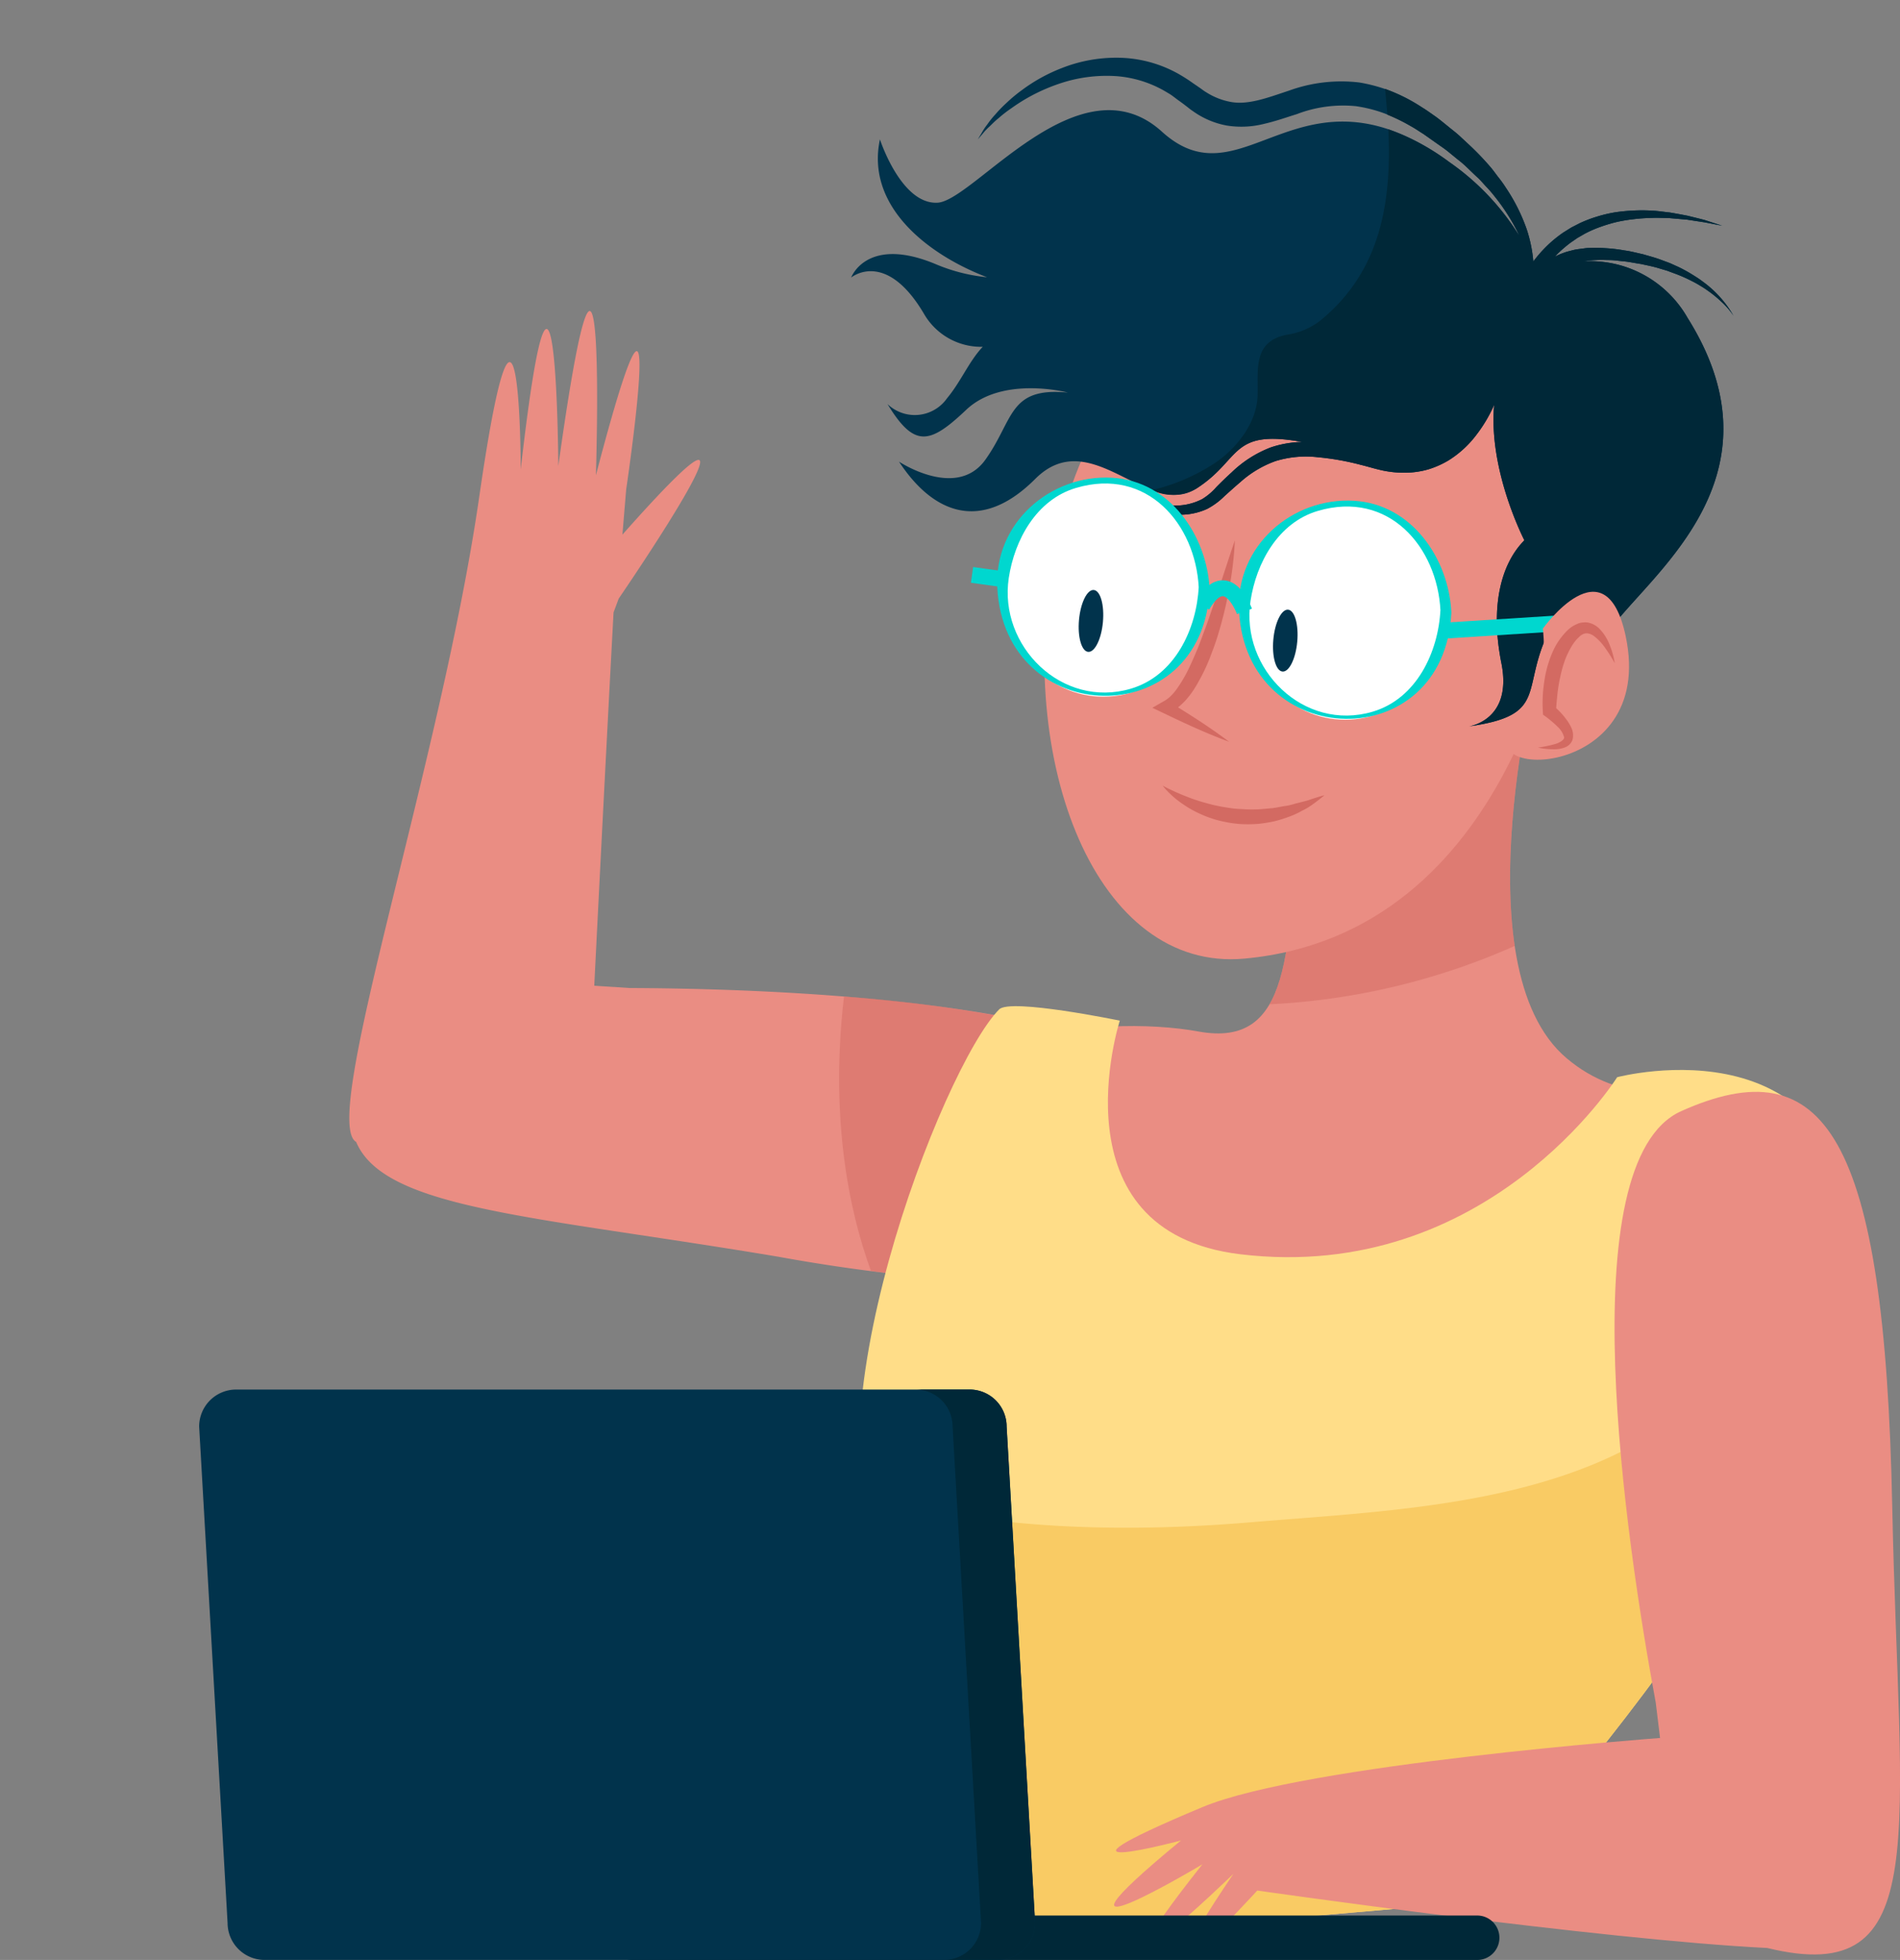 <svg xmlns="http://www.w3.org/2000/svg" xmlns:xlink="http://www.w3.org/1999/xlink" width="190" height="196" viewBox="0 0 190 196">
  <rect x="0" y="0" width="190" height="196" fill="#808080" stroke="none"/>
  <defs>
    <clipPath id="clip-path">
      <rect id="Rectángulo_422430" data-name="Rectángulo 422430" width="190" height="196" transform="translate(1194.42 1457.064)" fill="#fff" stroke="#707070" stroke-width="1"/>
    </clipPath>
  </defs>
  <g id="Enmascarar_grupo_1208502" data-name="Enmascarar grupo 1208502" transform="translate(-1194.42 -1457.064)" clip-path="url(#clip-path)">
    <g id="Grupo_1228757" data-name="Grupo 1228757" transform="translate(1214.33 1462.835)">
      <g id="Grupo_1228756" data-name="Grupo 1228756" transform="translate(0 0)">
        <g id="Grupo_1228754" data-name="Grupo 1228754" transform="translate(15.02)">
          <g id="Grupo_1228737" data-name="Grupo 1228737" transform="translate(0 25.334)">
            <g id="Grupo_1228733" data-name="Grupo 1228733" transform="translate(61.437 34.444)">
              <path id="Trazado_1217229" data-name="Trazado 1217229" d="M113.182,327.506s-8.25,31.08,2.685,40.289,23.214-5.18,27.243,18.418-71.177,13.622-83.84-3.838,10.361-18.993,19.76-17.267,9.017-8.25,9.976-22.255S113.182,327.506,113.182,327.506Z" transform="translate(-55.557 -327.506)" fill="#ea8d83"/>
              <path id="Trazado_1217230" data-name="Trazado 1217230" d="M111.807,356.551a68.4,68.4,0,0,1-24.523,5.838c2.194-3.766,2.277-10.879,2.869-19.535.96-14.006,24.174-15.348,24.174-15.348S109.942,344.029,111.807,356.551Z" transform="translate(-56.702 -327.506)" fill="#d36a62" opacity="0.5"/>
            </g>
            <g id="Grupo_1228736" data-name="Grupo 1228736">
              <g id="Grupo_1228734" data-name="Grupo 1228734">
                <path id="Trazado_1217231" data-name="Trazado 1217231" d="M153.261,309.773c4.145-28.637,4.15-2.752,4.15-2.752,3.592-31.407,3.759-.334,3.759-.334,4.928-35.417,3.759.919,3.759.919,7.518-28.735,3.028,1.414,3.028,1.414l-.376,4.521c17.709-19.97-.376,6.405-.376,6.405s-.181.493-.51,1.375c-.867,16.007-1.929,37.331-1.929,37.331l3.541.229c9.8.037,27.528.569,40.782,3.564-1.331,8.64-2.432,17.355-2.226,25.993a176.111,176.111,0,0,1-23.681-2.683c-24.435-4.1-39.373-4.729-42.228-11.484C137.285,372.191,149.388,336.539,153.261,309.773Z" transform="translate(-140.269 -291.182)" fill="#ea8d83"/>
                <path id="Trazado_1217232" data-name="Trazado 1217232" d="M140.758,363.469a142,142,0,0,1,19.345,2.716c-1.332,8.641-2.433,17.358-2.227,26a137.707,137.707,0,0,1-14.426-1.278C140.308,382.262,139.675,372.612,140.758,363.469Z" transform="translate(-91.284 -294.923)" fill="#d36a62" opacity="0.5"/>
              </g>
              <g id="Grupo_1228735" data-name="Grupo 1228735" transform="translate(50.967 69.519)">
                <path id="Trazado_1217233" data-name="Trazado 1217233" d="M129.919,371.594S116.968,392.272,92.24,389.3c-18.84-2.261-12.058-23.362-12.058-23.362s-10.928-2.261-12.058-1.13c-5.652,5.652-19.97,42.578-11.3,55.766s10.55,37.679,10.55,37.679l47.853-4.145s38.09-40.684,38.433-63.679C154.035,365.189,129.919,371.594,129.919,371.594Z" transform="translate(-54.1 -364.495)" fill="#fd8"/>
                <path id="Trazado_1217234" data-name="Trazado 1217234" d="M93.1,417.182c13.414-1.129,29.331-1.614,40.938-9.232,5.859-3.846,9.958-8.971,13.7-14.807,1.715-2.672,3.423-5.428,5.357-7.973a30.738,30.738,0,0,1,.507,6.334c-.343,22.994-38.433,63.679-38.433,63.679L67.32,459.328s-1.884-24.492-10.55-37.679a18.755,18.755,0,0,1-2.671-7.468C66.769,418.167,81.714,418.14,93.1,417.182Z" transform="translate(-54.048 -365.565)" fill="#f9cb64"/>
              </g>
              <path id="Trazado_1217235" data-name="Trazado 1217235" d="M56,448.39s-15.949,4.238,2.145-3.337c10.25-4.291,45.764-6.913,45.764-6.913l-.431-3.522c-2.973-16.087-8.7-54.133,2.549-59.166,14.319-6.405,20.347,2.261,21.1,39.564.665,32.914,4.259,48.222-12.5,44.124-16.707-.825-51-5.744-51-5.744S49.8,468.65,61.239,451.727c0,0-16.685,16.208-3.1-.953C58.142,450.774,39.788,461.737,56,448.39Z" transform="translate(27.168 -295.443)" fill="#ea8d83"/>
            </g>
          </g>
          <g id="Grupo_1228753" data-name="Grupo 1228753" transform="translate(50.187)">
            <g id="Grupo_1228739" data-name="Grupo 1228739" transform="translate(0)">
              <path id="Trazado_1217236" data-name="Trazado 1217236" d="M136.082,320.477s4.8-22.831-12.47-30.121-34.15,3.261-38.179,24.557,4.2,42.228,18.993,40.865C131.478,353.283,136.082,320.477,136.082,320.477Z" transform="translate(-65.097 -265.686)" fill="#ea8d83"/>
              <g id="Grupo_1228738" data-name="Grupo 1228738">
                <path id="Trazado_1217237" data-name="Trazado 1217237" d="M74.14,290.093c-3.837-6.523-7.29-3.645-7.29-3.645s1.535-4.221,8.441-1.343a17.573,17.573,0,0,0,5.147,1.315c-6.076-2.323-12.126-7.182-10.711-13.786,0,0,2.111,6.523,5.756,6.331s14.2-14.581,22.447-7.1,13.813-7.866,28.778,3.069a24.983,24.983,0,0,1,6.927,7.3c-.037-.085-.068-.168-.108-.254a19.869,19.869,0,0,0-2.352-3.67,11.088,11.088,0,0,0-.8-.925c-.287-.3-.552-.632-.869-.926-.645-.576-1.245-1.248-1.971-1.793l-1.065-.871c-.368-.29-.792-.566-1.192-.855l-1.2-.846c-.414-.254-.818-.54-1.249-.776a18.588,18.588,0,0,0-2.661-1.287,13.952,13.952,0,0,0-2.838-.719,12.93,12.93,0,0,0-5.927.8c-1.03.318-2.087.7-3.254.966a9.213,9.213,0,0,1-3.725.173A8.412,8.412,0,0,1,101,269.79c-.269-.174-.435-.329-.657-.493l-.34-.26-.292-.213c-.4-.271-.759-.6-1.173-.826a11.4,11.4,0,0,0-5.152-1.688,14.721,14.721,0,0,0-4.977.52,18.192,18.192,0,0,0-4.007,1.7,17.867,17.867,0,0,0-1.547,1,12.42,12.42,0,0,0-1.242.962c-.378.3-.662.6-.934.858a5.979,5.979,0,0,0-.653.689l-.517.6.408-.682a6.148,6.148,0,0,1,.532-.8,9.26,9.26,0,0,1,.819-1.023,13.144,13.144,0,0,1,1.135-1.166,14.67,14.67,0,0,1,1.48-1.233,16.84,16.84,0,0,1,4.075-2.251,14.814,14.814,0,0,1,5.516-1.018,12.589,12.589,0,0,1,6.16,1.647,16.661,16.661,0,0,1,1.418.913l.353.24.3.207c.209.142.446.335.632.436a6.849,6.849,0,0,0,2.488.981c1.748.319,3.691-.431,5.828-1.14a15.326,15.326,0,0,1,7-.81,15.943,15.943,0,0,1,6.312,2.514c.465.281.888.6,1.326.9.477.35.815.636,1.217.959.386.32.772.607,1.145.943l1.1,1.024a27.129,27.129,0,0,1,1.972,2.062c.305.342.561.723.835,1.071a12.225,12.225,0,0,1,.761,1.062,18.105,18.105,0,0,1,2.083,4.158,13.984,13.984,0,0,1,.659,3.208,13.466,13.466,0,0,1,1.527-1.712,12.829,12.829,0,0,1,1.47-1.18l.8-.5.836-.429a12.966,12.966,0,0,1,1.746-.666,13.38,13.38,0,0,1,1.805-.426,17.083,17.083,0,0,1,1.832-.175,15.45,15.45,0,0,1,1.827.008c.608.021,1.207.126,1.807.185.6.1,1.188.21,1.778.325.583.147,1.168.282,1.746.439l1.708.556-1.758-.337-1.762-.269-1.768-.155c-.59,0-1.179-.05-1.764-.015a17.244,17.244,0,0,0-1.747.118,16.2,16.2,0,0,0-1.714.281,15.752,15.752,0,0,0-1.651.491,11.778,11.778,0,0,0-1.565.684l-.738.424-.7.483a13.279,13.279,0,0,0-1.283,1.1c-.091.09-.174.187-.263.28a8.122,8.122,0,0,1,1.2-.485c.322-.078.643-.179.967-.233l.974-.128a14.358,14.358,0,0,1,1.937.012,16.106,16.106,0,0,1,1.87.223c.642.083,1.237.251,1.855.383.6.178,1.213.333,1.8.556l.883.328.86.388a15.217,15.217,0,0,1,1.641.922,8.8,8.8,0,0,1,.775.531,10.889,10.889,0,0,1,3.093,3.437,7.533,7.533,0,0,0-1.193-1.389,11.587,11.587,0,0,0-1.409-1.15,8.7,8.7,0,0,0-.761-.493,8.38,8.38,0,0,0-.792-.44,14.482,14.482,0,0,0-1.651-.734l-.846-.313-.866-.257c-.575-.175-1.17-.284-1.755-.415-.594-.08-1.192-.226-1.774-.268l-.917-.1c-.3-.028-.588-.019-.882-.031a13.253,13.253,0,0,0-1.746.072l-.4.064a11.214,11.214,0,0,1,10.386,5.642c9.4,14.964-2.111,24.365-6.907,30.121,0,0-3.454-5.372-6.715.767s0,8.825-8.25,9.976c0,0,4.412-.576,3.261-6.331s0-9.977,2.3-12.279c0,0-3.621-6.976-3.022-13.552-.034.075-.064.146-.1.223a14.26,14.26,0,0,1-1.646,2.74,10.325,10.325,0,0,1-2.843,2.613,9.219,9.219,0,0,1-1.978.878,8.606,8.606,0,0,1-2.244.336,10.293,10.293,0,0,1-2.318-.215c-.78-.163-1.477-.391-2.19-.563a26.326,26.326,0,0,0-4.349-.771,10.316,10.316,0,0,0-4.2.391,10.639,10.639,0,0,0-3.53,2.114c-.532.449-1.045.92-1.559,1.377a7.237,7.237,0,0,1-1.745,1.29,6.5,6.5,0,0,1-3.9.47,12.218,12.218,0,0,1-3.069-.938,18.04,18.04,0,0,1-2.157-1.135,15.757,15.757,0,0,1-1.732-1.2,20.415,20.415,0,0,0,1.87.945,22.036,22.036,0,0,0,2.221.867,13.111,13.111,0,0,0,2.965.621,5.823,5.823,0,0,0,3.293-.609,6.078,6.078,0,0,0,1.415-1.193c.485-.492.992-.991,1.538-1.483a11.557,11.557,0,0,1,3.924-2.5,10.432,10.432,0,0,1,3.131-.541c-7.246-1.312-6.038,1.74-10.573,4.655-4.845,3.114-10.552-6.523-16.115-.96s-10.36,3.262-13.622-1.727c0,0,5.756,3.838,8.634-.192s2.3-7.29,8.25-6.715c0,0-6.523-1.727-10.168,1.727s-5.18,3.837-7.866-.576a3.939,3.939,0,0,0,5.947-.576c1.422-1.707,2.189-3.694,3.574-5.153A6.6,6.6,0,0,1,74.14,290.093Zm57.285,7.369c-.025.068-.052.14-.079.211l.062-.121C131.414,297.522,131.419,297.491,131.425,297.462Z" transform="translate(-66.85 -264.465)" fill="#01334c"/>
                <path id="Trazado_1217238" data-name="Trazado 1217238" d="M67.566,308.368c.343.133.71.267,1.106.4a13.109,13.109,0,0,0,2.965.621,5.823,5.823,0,0,0,3.293-.609,6.078,6.078,0,0,0,1.415-1.193c.485-.492.992-.991,1.538-1.483a11.558,11.558,0,0,1,3.924-2.5,10.431,10.431,0,0,1,3.131-.541c-7.246-1.312-6.038,1.74-10.573,4.655a4.721,4.721,0,0,1-4.448.156,19.711,19.711,0,0,0,6.282-2.7c2.2-1.484,4.215-4.047,4.278-6.8.06-2.6-.486-5.356,2.933-6.041A7.1,7.1,0,0,0,86.7,290.96c6.066-4.915,7.2-11.855,6.845-19.162a22.63,22.63,0,0,1,6.147,3.307,24.983,24.983,0,0,1,6.927,7.3c-.037-.085-.068-.168-.108-.254a19.869,19.869,0,0,0-2.352-3.67,11.079,11.079,0,0,0-.8-.925c-.287-.3-.552-.632-.869-.926-.645-.576-1.245-1.248-1.971-1.793l-1.065-.871c-.368-.29-.792-.566-1.192-.855l-1.2-.846c-.414-.254-.818-.54-1.249-.776a18.576,18.576,0,0,0-2.361-1.157q-.1-1.289-.236-2.586a19.162,19.162,0,0,1,3.735,1.875c.465.281.888.6,1.326.9.477.35.815.636,1.217.959.386.32.772.607,1.145.943l1.1,1.024a27.119,27.119,0,0,1,1.972,2.062c.305.342.561.723.835,1.071a12.222,12.222,0,0,1,.761,1.062,18.106,18.106,0,0,1,2.083,4.158,13.984,13.984,0,0,1,.659,3.208,13.47,13.47,0,0,1,1.527-1.712,12.826,12.826,0,0,1,1.47-1.18l.8-.5.836-.429a12.957,12.957,0,0,1,1.746-.666,13.38,13.38,0,0,1,1.805-.426,17.076,17.076,0,0,1,1.832-.175,15.451,15.451,0,0,1,1.827.008c.608.021,1.207.126,1.807.185.6.1,1.188.211,1.778.325.583.147,1.168.282,1.746.439l1.708.556-1.758-.337-1.762-.269-1.768-.155c-.59,0-1.179-.05-1.764-.015a17.243,17.243,0,0,0-1.747.118,16.178,16.178,0,0,0-1.714.281,15.744,15.744,0,0,0-1.651.491,11.782,11.782,0,0,0-1.565.684l-.738.424-.7.483a13.289,13.289,0,0,0-1.283,1.1c-.091.09-.174.187-.263.28a8.125,8.125,0,0,1,1.2-.486c.322-.078.643-.179.967-.233l.974-.128a14.343,14.343,0,0,1,1.937.012,16.1,16.1,0,0,1,1.87.223c.642.083,1.237.251,1.855.383.6.178,1.213.333,1.8.556l.883.328.86.388a15.22,15.22,0,0,1,1.641.922,8.807,8.807,0,0,1,.775.531,10.888,10.888,0,0,1,3.093,3.437,7.533,7.533,0,0,0-1.193-1.389,11.582,11.582,0,0,0-1.409-1.15,8.7,8.7,0,0,0-.761-.493,8.373,8.373,0,0,0-.792-.44,14.48,14.48,0,0,0-1.651-.734l-.846-.313-.866-.257c-.575-.175-1.17-.284-1.755-.415-.594-.08-1.192-.226-1.774-.268l-.917-.1c-.3-.028-.588-.019-.882-.031a13.253,13.253,0,0,0-1.746.072l-.4.064a11.213,11.213,0,0,1,10.386,5.642c9.4,14.964-2.111,24.365-6.907,30.121,0,0-3.454-5.372-6.715.767s0,8.825-8.25,9.977c0,0,4.412-.576,3.261-6.331s0-9.976,2.3-12.279c0,0-3.621-6.976-3.022-13.552-.034.075-.064.146-.1.223a14.259,14.259,0,0,1-1.646,2.74,10.325,10.325,0,0,1-2.843,2.613,9.22,9.22,0,0,1-1.978.878,8.606,8.606,0,0,1-2.244.336,10.293,10.293,0,0,1-2.318-.215c-.78-.163-1.477-.391-2.19-.563a26.32,26.32,0,0,0-4.349-.771,10.315,10.315,0,0,0-4.2.391,10.638,10.638,0,0,0-3.53,2.114c-.532.449-1.045.92-1.559,1.377a7.235,7.235,0,0,1-1.745,1.29,6.5,6.5,0,0,1-3.9.47,12.217,12.217,0,0,1-3.069-.938,16.8,16.8,0,0,1-1.618-.818C67.09,308.441,67.329,308.408,67.566,308.368Z" transform="translate(-39.832 -264.635)" fill="#002838"/>
                <path id="Trazado_1217239" data-name="Trazado 1217239" d="M91.9,299.263c-.025.068-.052.14-.079.211l.062-.121C91.885,299.323,91.89,299.292,91.9,299.263Z" transform="translate(-27.321 -266.266)" fill="#002838"/>
              </g>
            </g>
            <g id="Grupo_1228752" data-name="Grupo 1228752" transform="translate(12.086 41.987)">
              <g id="Grupo_1228742" data-name="Grupo 1228742" transform="translate(18.03 6.28)">
                <g id="Grupo_1228740" data-name="Grupo 1228740" transform="translate(0)">
                  <path id="Trazado_1217240" data-name="Trazado 1217240" d="M127.708,315.366c-1.005,2.938-1.9,5.868-2.929,8.727-.271.708-.516,1.425-.806,2.119s-.588,1.382-.911,2.046a13.712,13.712,0,0,1-1.1,1.875,5.19,5.19,0,0,1-.655.788,3.016,3.016,0,0,1-.743.551l-1.109.635,1.047.5c2.169,1.044,4.353,2.059,6.634,2.9-1.941-1.462-3.977-2.75-6.029-4.008l-.064,1.139a4.09,4.09,0,0,0,1.166-.724,6.438,6.438,0,0,0,.885-.925,8.308,8.308,0,0,0,.7-1.013c.217-.344.4-.7.593-1.053a19.232,19.232,0,0,0,.96-2.172c.281-.735.543-1.473.759-2.225a40.336,40.336,0,0,0,1.072-4.54A34.565,34.565,0,0,0,127.708,315.366Z" transform="translate(-119.454 -315.366)" fill="#d36a62"/>
                </g>
                <g id="Grupo_1228741" data-name="Grupo 1228741" transform="translate(1.035 24.524)">
                  <path id="Trazado_1217241" data-name="Trazado 1217241" d="M110,341.229a5,5,0,0,0,.5.58,9.286,9.286,0,0,0,1.551,1.292,9.725,9.725,0,0,0,1.168.7,11.57,11.57,0,0,0,1.4.612,10.512,10.512,0,0,0,1.583.44,11.294,11.294,0,0,0,1.688.227,13.234,13.234,0,0,0,1.7-.028,14.31,14.31,0,0,0,1.623-.266,13.494,13.494,0,0,0,1.457-.459,7.5,7.5,0,0,0,1.234-.569,6.231,6.231,0,0,0,.985-.572c.279-.193.513-.376.706-.522.383-.3.59-.474.59-.474s-.273.07-.731.21c-.228.072-.5.155-.811.265s-.673.177-1.054.287c-.391.081-.788.24-1.237.3s-.9.171-1.382.233c-.483.036-.976.1-1.478.119a12.555,12.555,0,0,1-1.522-.023,9.954,9.954,0,0,1-1.515-.154c-.5-.064-.985-.174-1.458-.277-.465-.127-.924-.241-1.35-.377s-.833-.273-1.2-.425c-.741-.284-1.35-.565-1.779-.771S110,341.229,110,341.229Z" transform="translate(-110 -341.229)" fill="#d36a62"/>
                </g>
              </g>
              <g id="Grupo_1228749" data-name="Grupo 1228749" transform="translate(0)">
                <g id="Grupo_1228747" data-name="Grupo 1228747" transform="translate(0)">
                  <g id="Grupo_1228744" data-name="Grupo 1228744" transform="translate(26.686 2.302)">
                    <ellipse id="Elipse_13349" data-name="Elipse 13349" cx="10.072" cy="10.839" rx="10.072" ry="10.839" transform="translate(0.557 0.238)" fill="#fff"/>
                    <g id="Grupo_1228743" data-name="Grupo 1228743">
                      <path id="Trazado_1217242" data-name="Trazado 1217242" d="M117.869,322.394c-.723,14.44-20.527,13.905-21.234-.223-.324-6.481,5.333-11.339,11.494-10.982,5.781.335,9.471,5.791,9.738,11.135.02.406-1.072.172-1.088-.154-.317-6.331-5.147-12.07-12.273-9.962-3.966,1.173-6.147,5.2-6.722,9-1.029,6.8,5.316,13.113,12.212,11.074,4.4-1.3,6.57-5.967,6.781-10.185C116.793,321.8,117.888,322.008,117.869,322.394Z" transform="translate(-96.622 -311.171)" fill="#00d7cf"/>
                    </g>
                  </g>
                  <path id="Trazado_1217243" data-name="Trazado 1217243" d="M122.663,322.727s-1.727-4.8-4.221-.576" transform="translate(-95.42 -309.347)" fill="none" stroke="#00d7cf" stroke-miterlimit="10" stroke-width="1.589"/>
                  <line id="Línea_2140" data-name="Línea 2140" x1="12.087" y2="0.768" transform="translate(47.388 14.529)" fill="none" stroke="#00d7cf" stroke-miterlimit="10" stroke-width="1.589"/>
                  <line id="Línea_2141" data-name="Línea 2141" x2="7.411" y2="1.035" transform="translate(0 9.733)" fill="none" stroke="#00d7cf" stroke-miterlimit="10" stroke-width="1.589"/>
                  <g id="Grupo_1228746" data-name="Grupo 1228746" transform="translate(2.513)">
                    <ellipse id="Elipse_13350" data-name="Elipse 13350" cx="10.072" cy="10.839" rx="10.072" ry="10.839" transform="translate(0.557 0.238)" fill="#fff"/>
                    <g id="Grupo_1228745" data-name="Grupo 1228745" transform="translate(0)">
                      <path id="Trazado_1217244" data-name="Trazado 1217244" d="M143.362,319.966c-.723,14.44-20.527,13.905-21.234-.223-.324-6.481,5.333-11.339,11.494-10.982,5.78.335,9.47,5.791,9.738,11.135.02.406-1.072.172-1.088-.154-.317-6.331-5.147-12.07-12.273-9.962-3.967,1.173-6.147,5.2-6.722,9-1.029,6.8,5.316,13.113,12.212,11.074,4.4-1.3,6.57-5.967,6.782-10.185C142.286,319.368,143.381,319.579,143.362,319.966Z" transform="translate(-122.115 -308.743)" fill="#00d7cf"/>
                    </g>
                  </g>
                </g>
                <g id="Grupo_1228748" data-name="Grupo 1228748" transform="translate(10.666 11.24)">
                  <path id="Trazado_1217245" data-name="Trazado 1217245" d="M112.872,325.663c-.154,1.71.257,3.144.917,3.2s1.321-1.278,1.475-2.988-.256-3.144-.917-3.2S113.026,323.952,112.872,325.663Z" transform="translate(-93.408 -320.704)" fill="#01334c"/>
                  <path id="Trazado_1217246" data-name="Trazado 1217246" d="M133.364,323.587c-.155,1.71.256,3.144.917,3.2s1.321-1.278,1.475-2.988-.256-3.144-.917-3.2S133.518,321.877,133.364,323.587Z" transform="translate(-133.332 -320.597)" fill="#01334c"/>
                </g>
              </g>
              <g id="Grupo_1228751" data-name="Grupo 1228751" transform="translate(53.49 11.422)">
                <path id="Trazado_1217247" data-name="Trazado 1217247" d="M81.475,324.472s6.27-8.778,8.288.767c3.124,14.773-16.852,14.406-10.69,8.634C82.35,330.8,81.475,324.472,81.475,324.472Z" transform="translate(-77.885 -320.788)" fill="#ea8d83"/>
                <g id="Grupo_1228750" data-name="Grupo 1228750" transform="translate(3.105 3.052)">
                  <path id="Trazado_1217248" data-name="Trazado 1217248" d="M87.069,328.092a8.019,8.019,0,0,0-.495-1.79,4.791,4.791,0,0,0-1.042-1.655,2.193,2.193,0,0,0-.985-.576,1.567,1.567,0,0,0-.629-.048,1.517,1.517,0,0,0-.6.148,3.043,3.043,0,0,0-.974.639,6.364,6.364,0,0,0-.632.716,6.777,6.777,0,0,0-.566.857,9.076,9.076,0,0,0-.419.892,11.964,11.964,0,0,0-.564,1.847,17.251,17.251,0,0,0-.266,1.882,13.45,13.45,0,0,0-.018,1.908l.016.331.243.173c.2.141.415.32.616.488a7.428,7.428,0,0,1,.582.53,2.158,2.158,0,0,1,.67,1.068c.016.119-.075.249-.263.386a2.291,2.291,0,0,1-.693.307,12.482,12.482,0,0,1-1.658.339,7.267,7.267,0,0,0,1.744.169,2.917,2.917,0,0,0,.933-.179,1.318,1.318,0,0,0,.476-.3,1.14,1.14,0,0,0,.325-.562,1.818,1.818,0,0,0-.153-1.137,4.67,4.67,0,0,0-.505-.83,7.808,7.808,0,0,0-1.264-1.336l.26.5c.008-.55.079-1.147.134-1.719a15.7,15.7,0,0,1,.286-1.706,12.507,12.507,0,0,1,.46-1.633,8.7,8.7,0,0,1,.705-1.454,5.117,5.117,0,0,1,.516-.688c.127-.095.324-.35.492-.412a.872.872,0,0,1,.529-.136,1.41,1.41,0,0,1,.614.235,5.159,5.159,0,0,1,1.156,1.21A14.882,14.882,0,0,1,87.069,328.092Z" transform="translate(-79.393 -324.007)" fill="#d36a62"/>
                </g>
              </g>
            </g>
          </g>
        </g>
        <g id="Grupo_1228755" data-name="Grupo 1228755" transform="translate(0 133.182)">
          <path id="Trazado_1217249" data-name="Trazado 1217249" d="M91.555,462.612a2.223,2.223,0,0,0,2.223,2.223h84.459a2.223,2.223,0,0,0,2.223-2.223h0a2.223,2.223,0,0,0-2.223-2.223H93.778a2.223,2.223,0,0,0-2.223,2.223Z" transform="translate(-50.429 -407.787)" fill="#002838"/>
          <path id="Trazado_1217250" data-name="Trazado 1217250" d="M143.366,458.259a3.7,3.7,0,0,0,3.7,3.7h73.346a3.7,3.7,0,0,0,3.7-3.7l-2.847-49.639a3.7,3.7,0,0,0-3.7-3.7H144.223a3.7,3.7,0,0,0-3.7,3.7Z" transform="translate(-140.518 -404.916)" fill="#01334c"/>
          <path id="Trazado_1217251" data-name="Trazado 1217251" d="M147.068,458.259l-2.847-49.639a3.7,3.7,0,0,0-3.7-3.7h5.407a3.7,3.7,0,0,1,3.7,3.7l2.847,49.639a3.7,3.7,0,0,1-3.7,3.7h-5.407A3.7,3.7,0,0,0,147.068,458.259Z" transform="translate(-68.872 -404.916)" fill="#002838"/>
        </g>
      </g>
    </g>
  </g>
</svg>
